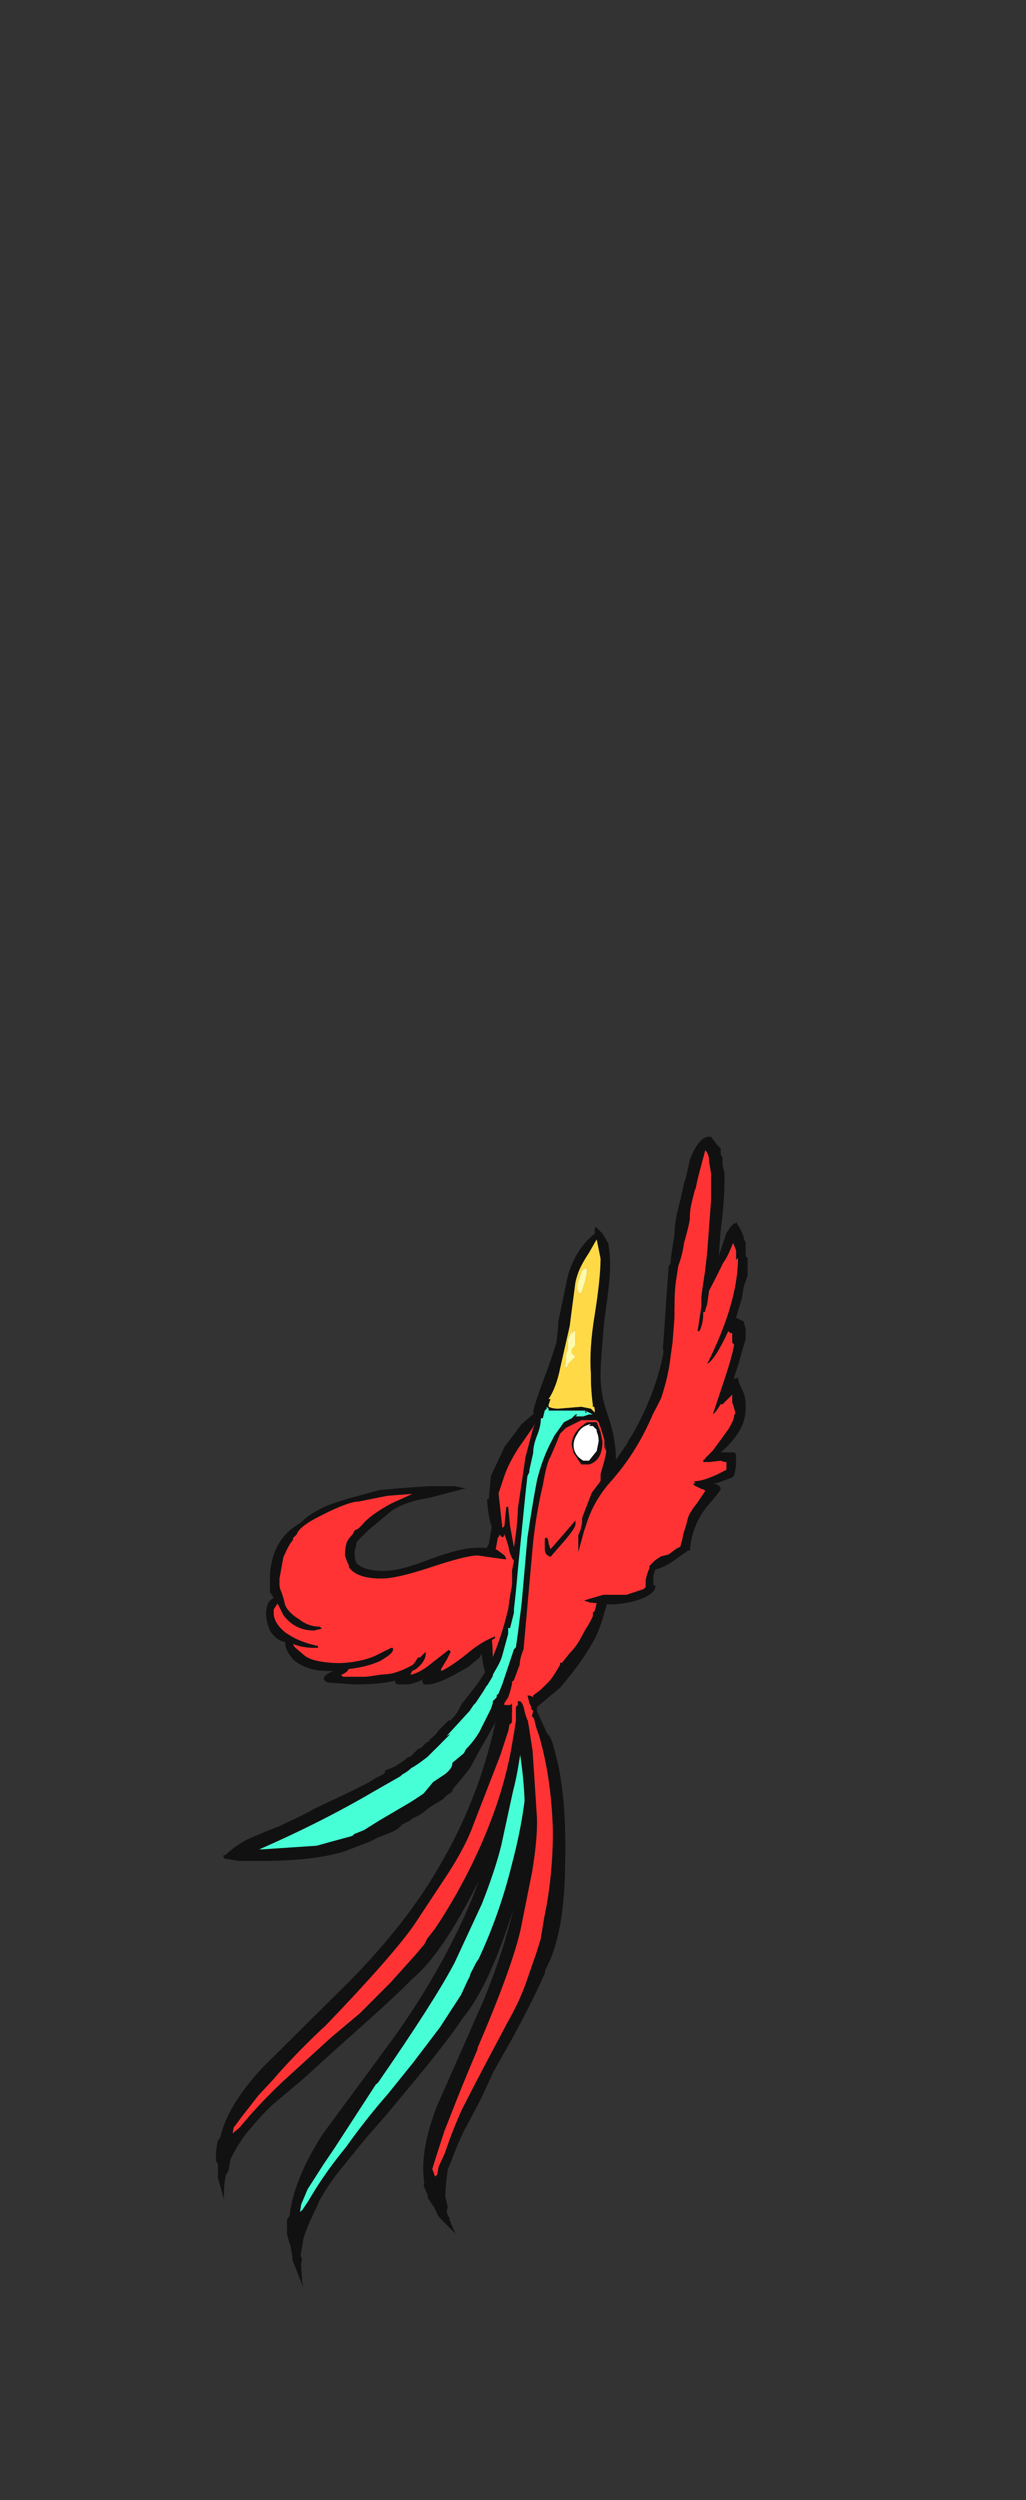 <?xml version="1.0" encoding="UTF-8" standalone="no"?>
<svg xmlns:ffdec="https://www.free-decompiler.com/flash" xmlns:xlink="http://www.w3.org/1999/xlink" ffdec:objectType="frame" height="454.7px" width="186.65px" xmlns="http://www.w3.org/2000/svg">
  <rect width="100%" height="100%" fill="#333333" stroke="none"/>
  <g transform="matrix(1.0, 0.0, 0.0, 1.0, 78.3, 324.25)">
    <use ffdec:characterId="214" ffdec:characterName="a_PhoenixTail5" height="115.15" transform="matrix(1.019, -0.011, -0.162, 0.983, -24.458, -21.21)" width="54.95" xlink:href="#sprite0"/>
    <use ffdec:characterId="178" ffdec:characterName="a_PhoenixBody02" height="115.5" transform="matrix(1.0, 0.0, 0.0, 1.0, -37.65, -101.3)" width="71.4" xlink:href="#sprite1"/>
    <use ffdec:characterId="176" ffdec:characterName="a_PhoenixWing10" height="85.05" transform="matrix(1.0, 0.0, 0.0, 1.0, 26.55, -117.5)" width="31.15" xlink:href="#sprite2"/>
    <use ffdec:characterId="174" ffdec:characterName="a_PhoenixWing11" height="36.4" transform="matrix(1.0, 0.0, 0.0, 1.0, -29.9, -54.3)" width="44.1" xlink:href="#sprite3"/>
  </g>
  <defs>
    <g id="sprite0" transform="matrix(1.0, 0.0, 0.0, 1.0, 30.1, -1.75)">
      <use ffdec:characterId="213" height="16.45" transform="matrix(7.0, 0.0, 0.0, 7.0, -30.1, 1.75)" width="7.85" xlink:href="#shape0"/>
    </g>
    <g id="shape0" transform="matrix(1.0, 0.0, 0.0, 1.0, 4.3, -0.25)">
      <path d="M1.75 1.4 L2.35 3.35 Q2.55 4.6 2.3 6.6 2.0 8.75 1.45 9.6 L1.4 9.7 Q1.1 10.3 0.45 11.3 L-0.1 12.15 -0.55 12.8 -1.05 13.6 Q-1.25 13.9 -1.45 14.4 L-1.5 14.6 Q-1.65 15.05 -1.7 15.4 L-1.7 15.85 -1.65 15.95 -1.65 16.1 -1.55 16.55 -1.5 16.7 -1.9 15.95 -1.9 15.9 -2.0 15.6 -2.05 15.5 -2.15 15.25 -2.15 15.2 -2.2 14.9 -2.15 14.8 Q-2.2 13.85 -1.65 12.65 -0.7 10.95 -0.15 9.95 0.8 8.1 1.2 6.35 1.7 4.05 1.3 1.35 L1.25 0.6 Q1.2 0.25 1.4 0.5 1.55 0.75 1.7 1.35 L1.75 1.4 M1.65 1.75 L1.75 2.1 1.8 2.3 1.8 3.05 1.7 5.05 Q1.65 5.7 1.45 6.6 L1.0 8.15 Q0.65 9.15 -0.45 11.3 L-0.5 11.35 -1.3 13.05 -1.5 13.45 -1.8 14.1 -1.9 14.5 -1.9 14.7 -1.85 14.65 -1.75 14.45 -1.6 14.1 Q-1.35 13.55 -1.0 13.0 -0.6 12.25 -0.15 11.6 L0.35 10.8 0.9 9.85 1.3 9.0 1.4 8.65 1.45 8.5 1.45 8.45 1.55 8.15 1.6 8.05 Q1.95 6.85 2.05 5.55 2.2 4.05 2.0 2.65 L1.9 2.0 Q1.8 1.8 1.65 1.7 L1.65 1.75" fill="#111111" fill-rule="evenodd" stroke="none"/>
      <path d="M1.65 1.75 L1.65 1.7 Q1.8 1.8 1.9 2.0 L2.0 2.65 Q2.2 4.05 2.05 5.55 1.95 6.85 1.6 8.05 L1.55 8.15 1.45 8.45 1.45 8.5 1.4 8.65 1.3 9.0 0.9 9.85 0.35 10.8 -0.15 11.6 Q-0.6 12.25 -1.0 13.0 -1.35 13.55 -1.6 14.1 L-1.75 14.45 -1.85 14.65 -1.9 14.7 -1.9 14.5 -1.8 14.1 -1.5 13.45 -1.3 13.05 -0.5 11.35 -0.45 11.3 Q0.65 9.15 1.0 8.15 L1.45 6.6 Q1.65 5.7 1.7 5.05 L1.8 3.05 1.8 2.3 1.75 2.1 1.65 1.75" fill="#46ffd6" fill-rule="evenodd" stroke="none"/>
      <path d="M1.95 1.65 Q1.8 1.45 1.65 1.45 L1.65 1.5 1.85 1.75 1.9 1.9 2.1 2.55 2.5 4.35 Q2.6 4.9 2.6 5.75 L2.55 7.25 Q2.5 8.25 1.95 10.4 L1.95 10.45 Q1.7 11.45 1.55 12.15 L1.45 12.6 1.35 13.25 1.3 13.6 1.4 13.8 1.45 13.75 1.45 13.55 1.55 13.2 Q1.65 12.6 1.8 12.05 2.05 11.3 2.3 10.6 L2.6 9.75 Q2.8 9.25 2.9 8.75 L3.05 7.9 3.1 7.55 3.1 7.0 Q3.15 5.85 2.95 4.65 2.7 3.3 2.2 2.15 L2.1 1.95 2.0 1.7 1.95 1.65 M1.65 1.15 Q1.85 1.15 2.1 1.6 L2.4 2.1 2.45 2.15 Q2.55 2.25 2.7 2.65 3.15 3.7 3.4 5.5 3.7 7.45 3.35 8.35 L3.35 8.45 Q3.2 9.05 2.8 10.15 L2.45 11.05 2.25 11.75 1.95 12.6 Q1.85 12.9 1.75 13.4 L1.7 13.6 Q1.7 14.0 1.75 14.35 L1.85 14.6 1.85 14.75 1.9 14.85 1.95 14.9 1.95 14.95 2.15 15.3 2.25 15.4 1.7 14.9 1.65 14.85 1.5 14.6 1.45 14.55 1.3 14.35 1.3 14.3 1.15 14.05 1.15 13.95 Q0.9 13.15 1.15 11.95 L1.9 9.15 Q2.35 7.25 2.3 5.65 2.25 3.45 1.25 1.2 L1.15 0.95 1.0 0.6 Q0.85 0.3 1.1 0.45 1.3 0.65 1.6 1.1 L1.65 1.15" fill="#111111" fill-rule="evenodd" stroke="none"/>
      <path d="M1.95 1.65 L2.0 1.7 2.1 1.95 2.2 2.15 Q2.7 3.3 2.95 4.65 3.15 5.85 3.1 7.0 L3.1 7.55 3.05 7.9 2.9 8.75 Q2.8 9.25 2.6 9.75 L2.3 10.6 Q2.05 11.3 1.8 12.05 1.65 12.6 1.55 13.2 L1.45 13.55 1.45 13.75 1.4 13.8 1.3 13.6 1.35 13.25 1.45 12.6 1.55 12.15 Q1.7 11.45 1.95 10.45 L1.95 10.4 Q2.5 8.25 2.55 7.25 L2.6 5.75 Q2.6 4.9 2.5 4.35 L2.1 2.55 1.9 1.9 1.85 1.75 1.65 1.5 1.65 1.45 Q1.8 1.45 1.95 1.65" fill="#ff3333" fill-rule="evenodd" stroke="none"/>
      <path d="M1.5 1.2 Q1.65 1.3 1.7 1.8 L1.75 2.35 1.8 2.5 Q1.8 2.6 1.8 3.05 1.8 4.15 1.3 5.9 0.7 7.8 0.05 8.5 L0.0 8.55 Q-0.4 9.05 -1.2 9.9 L-1.85 10.6 -2.35 11.15 -3.0 11.8 Q-3.2 12.0 -3.5 12.45 L-3.6 12.6 Q-3.8 12.95 -3.9 13.3 L-3.9 13.6 -3.95 13.7 -3.95 13.95 -3.9 14.35 -3.85 14.45 -4.15 13.75 -4.15 13.7 -4.2 13.4 -4.25 13.35 -4.3 13.1 -4.3 12.8 -4.25 12.7 Q-4.2 11.85 -3.45 10.85 L-1.6 8.6 Q-0.4 7.1 0.2 5.6 1.05 3.55 1.05 1.1 1.05 0.95 1.1 0.8 L1.1 0.45 Q1.1 0.1 1.25 0.35 1.4 0.6 1.45 1.15 L1.5 1.2 M1.35 1.5 L1.4 1.8 1.4 2.0 1.3 2.65 0.9 4.5 Q0.8 5.05 0.45 5.8 L-0.2 7.15 Q-0.65 8.0 -2.05 9.8 L-2.1 9.85 Q-2.75 10.6 -3.15 11.2 L-3.45 11.6 -3.75 12.1 -3.95 12.45 -3.95 12.6 -3.8 12.45 -3.6 12.15 Q-3.25 11.65 -2.85 11.2 -2.35 10.65 -1.85 10.1 L-1.2 9.45 -0.55 8.65 -0.05 7.95 0.15 7.65 0.2 7.5 0.35 7.25 0.4 7.15 Q0.9 6.1 1.2 4.95 1.55 3.6 1.55 2.35 L1.55 1.75 Q1.5 1.55 1.35 1.45 L1.35 1.5" fill="#111111" fill-rule="evenodd" stroke="none"/>
      <path d="M1.35 1.5 L1.35 1.45 Q1.5 1.55 1.55 1.75 L1.55 2.35 Q1.55 3.6 1.2 4.95 0.9 6.1 0.4 7.15 L0.35 7.25 0.2 7.5 0.15 7.65 -0.05 7.95 -0.55 8.65 -1.2 9.45 -1.85 10.1 Q-2.35 10.65 -2.85 11.2 -3.25 11.65 -3.6 12.15 L-3.8 12.45 -3.95 12.6 -3.95 12.45 -3.75 12.1 -3.45 11.6 -3.15 11.2 Q-2.75 10.6 -2.1 9.85 L-2.05 9.8 Q-0.65 8.0 -0.2 7.15 L0.45 5.8 Q0.8 5.05 0.9 4.5 L1.3 2.65 1.4 2.0 1.4 1.8 1.35 1.5" fill="#ff3333" fill-rule="evenodd" stroke="none"/>
    </g>
    <g id="sprite1" transform="matrix(1.0, 0.0, 0.0, 1.0, 58.45, 50.05)">
      <use ffdec:characterId="177" height="16.5" transform="matrix(7.0, 0.0, 0.0, 7.0, -58.45, -50.05)" width="10.2" xlink:href="#shape1"/>
    </g>
    <g id="shape1" transform="matrix(1.0, 0.0, 0.0, 1.0, 8.35, 7.15)">
      <path d="M1.6 -5.95 L1.35 -3.35 1.55 -2.3 1.6 -0.4 Q1.55 0.05 1.55 0.2 L1.65 1.6 1.35 3.3 -0.3 5.35 -0.7 5.5 -1.1 5.5 -1.15 5.45 -1.35 5.8 -2.4 7.25 -5.0 8.9 -7.95 9.2 -3.8 6.95 -2.65 6.0 -1.6 4.6 -1.55 4.45 -1.55 4.1 -1.65 3.4 -1.7 2.65 -1.7 2.25 -1.6 1.7 -1.55 1.4 -1.5 1.25 -1.5 1.2 -1.45 1.1 -1.35 0.5 -1.2 -0.7 -0.1 -2.6 0.45 -4.65 0.65 -5.75 1.4 -6.95 1.6 -5.95 M1.35 -6.8 Q0.95 -6.3 0.8 -5.7 0.7 -4.95 0.65 -4.55 L0.4 -3.45 Q0.3 -2.95 0.1 -2.65 L0.15 -2.65 0.1 -2.5 0.1 -2.45 Q0.2 -2.4 0.35 -2.4 L0.95 -2.45 1.2 -2.4 1.3 -2.3 1.3 -2.45 1.25 -2.45 1.25 -2.5 Q1.2 -2.85 1.2 -3.3 1.15 -3.95 1.3 -4.85 1.45 -5.8 1.45 -6.3 L1.35 -6.8 M1.45 -2.0 L1.35 -2.1 0.95 -2.1 0.55 -1.9 0.4 -1.75 0.3 -1.5 0.15 -1.15 Q0.05 -1.0 -0.05 -0.4 -0.2 0.2 -0.3 1.05 L-0.55 3.85 Q-0.65 4.1 -0.65 4.25 L-0.8 4.65 -0.85 4.7 -0.85 4.75 -0.9 4.95 -0.95 5.1 -1.05 5.25 -1.05 5.3 -0.7 5.3 Q-0.5 5.3 -0.3 5.05 L-0.25 5.05 -0.05 4.85 Q0.15 4.7 0.4 4.25 L0.4 4.2 0.45 4.2 0.65 3.95 Q0.85 3.75 1.1 3.3 L1.25 3.0 1.25 2.9 1.3 2.85 1.35 2.65 Q1.45 2.1 1.45 1.6 L1.4 0.9 Q1.35 0.45 1.35 0.2 1.35 -0.15 1.45 -0.5 L1.45 -0.7 1.55 -1.05 1.6 -1.3 Q1.55 -1.35 1.55 -1.45 L1.55 -1.75 1.45 -2.0 M0.05 -2.45 L0.05 -2.4 0.0 -2.35 -0.05 -2.15 -0.1 -2.15 Q-0.1 -1.95 -0.2 -1.7 -0.3 -1.45 -0.3 -1.25 L-0.4 -0.8 -0.4 -0.75 -0.45 -0.65 -0.5 -0.2 -0.7 1.8 Q-0.75 2.4 -0.8 2.8 L-0.8 2.9 -0.9 3.3 -0.95 3.3 -0.95 3.45 -1.1 4.0 Q-1.15 4.2 -1.35 4.5 L-1.35 4.55 -1.5 4.8 -1.5 4.75 -2.55 6.1 -2.45 6.05 -3.05 6.65 -3.25 6.8 -3.4 6.9 Q-3.6 7.0 -3.75 7.15 L-4.45 7.55 Q-5.9 8.4 -7.65 9.15 L-6.45 9.1 -5.55 8.85 -5.0 8.7 -4.95 8.65 -4.7 8.55 -4.3 8.3 -3.45 7.8 -3.15 7.6 -2.9 7.3 -2.6 7.1 Q-2.4 6.95 -2.4 6.8 L-2.1 6.55 -2.05 6.45 Q-1.85 6.25 -1.7 6.0 L-1.4 5.4 -1.35 5.25 -1.35 5.2 -1.25 5.1 -1.25 5.05 -1.2 5.0 -1.1 4.75 -0.8 3.85 -0.75 3.8 -0.7 3.45 -0.6 2.65 -0.45 0.95 Q-0.3 -0.05 -0.2 -0.55 -0.05 -1.15 0.2 -1.6 L0.25 -1.7 0.5 -2.05 0.7 -2.15 0.75 -2.2 1.0 -2.2 1.15 -2.25 1.25 -2.25 1.05 -2.35 1.1 -2.3 1.05 -2.3 1.05 -2.35 0.1 -2.35 0.1 -2.4 Q0.1 -2.45 0.1 -2.4 L0.05 -2.45 M0.8 -2.25 L0.85 -2.25 0.8 -2.2 0.75 -2.2 0.8 -2.25 M1.25 -1.95 L1.15 -1.95 1.2 -2.0 Q0.95 -1.95 0.85 -1.75 0.75 -1.6 0.75 -1.45 0.75 -1.2 1.0 -1.05 L1.15 -1.05 1.35 -1.3 1.4 -1.55 Q1.4 -1.7 1.35 -1.8 L1.35 -1.85 1.25 -1.95 M1.35 -2.05 L1.45 -1.8 1.5 -1.55 Q1.5 -1.05 1.15 -0.95 L0.95 -0.95 0.75 -1.25 0.7 -1.45 Q0.7 -1.8 1.1 -2.05 L1.35 -2.05 M0.4 -1.65 L0.4 -1.65 M0.8 0.55 L0.8 0.6 Q0.8 0.7 0.5 1.05 L0.15 1.45 Q0.0 1.4 0.0 1.25 L0.0 1.0 Q0.0 0.95 0.05 0.95 0.1 1.0 0.1 1.1 L0.15 1.25 0.5 0.85 0.8 0.5 0.8 0.55 M-0.25 -2.0 L-0.7 -1.35 Q-0.95 -0.95 -1.05 -0.65 -1.1 -0.5 -1.15 -0.35 L-1.2 -0.2 -1.1 0.7 -1.05 0.65 -1.0 0.15 -0.95 0.15 -0.9 0.65 -0.8 1.2 -0.75 0.85 Q-0.7 0.45 -0.7 0.2 L-0.5 -1.15 -0.3 -1.9 -0.25 -2.0 M-0.95 1.15 L-1.05 0.85 -1.05 0.9 -1.1 0.95 -1.2 0.85 -1.3 1.4 Q-1.45 2.05 -1.45 2.65 -1.45 2.95 -1.4 3.35 -1.35 3.75 -1.35 4.05 -1.1 3.45 -0.95 2.8 L-0.9 2.45 Q-0.85 2.2 -0.85 2.15 L-0.85 1.8 -0.8 1.55 Q-0.9 1.45 -0.95 1.15" fill="#111111" fill-rule="evenodd" stroke="none"/>
      <path d="M1.45 -2.0 L1.55 -1.75 1.55 -1.45 Q1.55 -1.35 1.6 -1.3 L1.55 -1.05 1.45 -0.7 1.45 -0.5 Q1.35 -0.15 1.35 0.2 1.35 0.45 1.4 0.9 L1.45 1.6 Q1.45 2.1 1.35 2.65 L1.3 2.85 1.25 2.9 1.25 3.0 1.1 3.3 Q0.85 3.75 0.65 3.95 L0.45 4.2 0.4 4.2 0.4 4.25 Q0.15 4.7 -0.05 4.85 L-0.25 5.05 -0.3 5.05 Q-0.5 5.3 -0.7 5.3 L-1.05 5.3 -1.05 5.25 -0.95 5.1 -0.9 4.95 -0.85 4.75 -0.85 4.7 -0.8 4.65 -0.65 4.25 Q-0.65 4.1 -0.55 3.85 L-0.3 1.05 Q-0.2 0.2 -0.05 -0.4 0.05 -1.0 0.15 -1.15 L0.3 -1.5 0.4 -1.75 0.55 -1.9 0.95 -2.1 1.35 -2.1 1.45 -2.0 M1.35 -2.05 L1.1 -2.05 Q0.7 -1.8 0.7 -1.45 L0.75 -1.25 0.95 -0.95 1.15 -0.95 Q1.5 -1.05 1.5 -1.55 L1.45 -1.8 1.35 -2.05 M0.4 -1.65 L0.4 -1.65 M-0.95 1.15 Q-0.9 1.45 -0.8 1.55 L-0.85 1.8 -0.85 2.15 Q-0.85 2.2 -0.9 2.45 L-0.95 2.8 Q-1.1 3.45 -1.35 4.05 -1.35 3.75 -1.4 3.35 -1.45 2.95 -1.45 2.65 -1.45 2.05 -1.3 1.4 L-1.2 0.85 -1.1 0.95 -1.05 0.9 -1.05 0.85 -0.95 1.15 M-0.25 -2.0 L-0.3 -1.9 -0.5 -1.15 -0.7 0.2 Q-0.7 0.45 -0.75 0.85 L-0.8 1.2 -0.9 0.65 -0.95 0.15 -1.0 0.15 -1.05 0.65 -1.1 0.7 -1.2 -0.2 -1.15 -0.35 Q-1.1 -0.5 -1.05 -0.65 -0.95 -0.95 -0.7 -1.35 L-0.25 -2.0 M0.8 0.55 L0.8 0.5 0.5 0.85 0.15 1.25 0.1 1.1 Q0.1 1.0 0.05 0.95 0.0 0.95 0.0 1.0 L0.0 1.25 Q0.0 1.4 0.15 1.45 L0.5 1.05 Q0.8 0.7 0.8 0.6 L0.8 0.55" fill="#ff3333" fill-rule="evenodd" stroke="none"/>
      <path d="M0.05 -2.45 L0.1 -2.4 Q0.1 -2.45 0.1 -2.4 L0.1 -2.35 1.05 -2.35 1.05 -2.3 1.1 -2.3 1.05 -2.35 1.25 -2.25 1.15 -2.25 1.0 -2.2 0.75 -2.2 0.7 -2.15 0.5 -2.05 0.25 -1.7 0.2 -1.6 Q-0.05 -1.15 -0.2 -0.55 -0.3 -0.05 -0.45 0.95 L-0.6 2.65 -0.7 3.45 -0.75 3.8 -0.8 3.85 -1.1 4.75 -1.2 5.0 -1.25 5.05 -1.25 5.1 -1.35 5.2 -1.35 5.25 -1.4 5.4 -1.7 6.0 Q-1.85 6.25 -2.05 6.45 L-2.1 6.55 -2.4 6.8 Q-2.4 6.95 -2.6 7.1 L-2.9 7.3 -3.15 7.6 -3.45 7.8 -4.3 8.3 -4.7 8.55 -4.95 8.65 -5.0 8.7 -5.55 8.85 -6.45 9.1 -7.65 9.15 Q-5.9 8.4 -4.45 7.55 L-3.75 7.15 Q-3.6 7.0 -3.4 6.9 L-3.25 6.8 -3.05 6.65 -2.45 6.05 -2.55 6.1 -1.5 4.75 -1.5 4.8 -1.35 4.55 -1.35 4.5 Q-1.15 4.2 -1.1 4.0 L-0.95 3.45 -0.95 3.3 -0.9 3.3 -0.8 2.9 -0.8 2.8 Q-0.75 2.4 -0.7 1.8 L-0.5 -0.2 -0.45 -0.65 -0.4 -0.75 -0.4 -0.8 -0.3 -1.25 Q-0.3 -1.45 -0.2 -1.7 -0.1 -1.95 -0.1 -2.15 L-0.05 -2.15 0.0 -2.35 0.05 -2.4 0.05 -2.45 M0.8 -2.25 L0.75 -2.2 0.8 -2.2 0.85 -2.25 0.8 -2.25" fill="#46ffd6" fill-rule="evenodd" stroke="none"/>
      <path d="M1.35 -6.8 L1.45 -6.3 Q1.45 -5.8 1.3 -4.85 1.15 -3.95 1.2 -3.3 1.2 -2.85 1.25 -2.5 L1.25 -2.45 1.3 -2.45 1.3 -2.3 1.2 -2.4 0.95 -2.45 0.35 -2.4 Q0.2 -2.4 0.1 -2.45 L0.1 -2.5 0.15 -2.65 0.1 -2.65 Q0.3 -2.95 0.4 -3.45 L0.65 -4.55 Q0.7 -4.95 0.8 -5.7 0.95 -6.3 1.35 -6.8 M0.65 -4.3 L0.6 -4.2 0.6 -3.95 0.55 -3.8 0.55 -3.55 0.5 -3.55 0.55 -3.5 0.55 -3.45 0.6 -3.5 0.6 -3.55 0.8 -3.75 0.7 -3.85 0.7 -3.9 Q0.7 -3.95 0.7 -3.9 L0.7 -3.95 Q0.8 -4.0 0.8 -4.1 L0.8 -4.45 0.7 -4.35 0.7 -4.45 0.65 -4.3 M1.1 -5.95 L1.1 -6.05 Q1.0 -6.05 0.95 -5.95 L0.85 -5.65 0.85 -5.5 Q0.85 -5.45 0.9 -5.4 L0.95 -5.4 Q1.0 -5.55 1.05 -5.7 L1.1 -5.95" fill="#ffda46" fill-rule="evenodd" stroke="none"/>
      <path d="M1.1 -5.95 L1.05 -5.7 Q1.0 -5.55 0.95 -5.4 L0.9 -5.4 Q0.85 -5.45 0.85 -5.5 L0.85 -5.65 0.95 -5.95 Q1.0 -6.05 1.1 -6.05 L1.1 -5.95 M0.65 -4.3 L0.7 -4.45 0.7 -4.35 0.8 -4.45 0.8 -4.1 Q0.8 -4.0 0.7 -3.95 L0.7 -3.9 Q0.7 -3.95 0.7 -3.9 L0.7 -3.85 0.8 -3.75 0.6 -3.55 0.6 -3.5 0.55 -3.45 0.55 -3.5 0.5 -3.55 0.55 -3.55 0.55 -3.8 0.6 -3.95 0.6 -4.2 0.65 -4.3" fill="#fff9aa" fill-rule="evenodd" stroke="none"/>
      <path d="M1.25 -1.95 L1.35 -1.85 1.35 -1.8 Q1.4 -1.7 1.4 -1.55 L1.35 -1.3 1.15 -1.05 1.0 -1.05 Q0.75 -1.2 0.75 -1.45 0.75 -1.6 0.85 -1.75 0.95 -1.95 1.2 -2.0 L1.15 -1.95 1.25 -1.95" fill="#ffffff" fill-rule="evenodd" stroke="none"/>
      <path d="M1.65 -6.7 Q1.7 -6.4 1.7 -6.1 1.7 -5.75 1.55 -4.7 1.45 -3.65 1.45 -3.25 1.45 -2.75 1.65 -2.2 1.85 -1.6 1.85 -1.1 1.85 -0.8 1.7 -0.25 1.55 0.25 1.45 0.3 L1.4 0.25 1.35 0.15 Q1.35 0.05 1.5 -0.5 1.6 -1.1 1.6 -1.3 1.6 -1.5 1.4 -2.05 1.2 -2.6 1.2 -3.25 1.2 -3.6 1.35 -4.75 L1.5 -6.1 Q1.5 -6.25 1.4 -6.6 L1.35 -6.8 1.15 -6.45 Q0.85 -6.0 0.8 -5.7 0.65 -5.2 0.55 -4.5 0.45 -3.8 0.3 -3.35 0.15 -2.75 -0.1 -2.3 L-0.1 -2.25 -0.65 -1.45 Q-1.25 -0.6 -1.25 0.2 L-1.15 0.7 Q-1.15 0.8 -1.2 0.95 -1.45 0.75 -1.5 -0.05 L-1.45 -0.05 -1.45 -0.1 -1.4 -0.65 -1.05 -1.4 -0.6 -2.0 -0.25 -2.3 -0.3 -2.3 Q-0.3 -2.45 0.1 -3.5 L0.3 -4.1 Q0.35 -4.45 0.35 -4.65 L0.6 -5.85 Q0.8 -6.55 1.3 -6.95 L1.3 -7.05 Q1.3 -7.15 1.35 -7.1 L1.5 -6.95 1.65 -6.7 M-0.3 5.05 L-0.1 4.9 0.45 4.35 Q0.65 4.1 1.05 3.35 1.35 2.9 1.45 2.4 1.55 1.95 1.6 1.35 L1.7 1.35 Q1.75 1.7 1.75 1.95 1.75 2.25 1.55 2.9 1.4 3.45 1.2 3.75 0.95 4.2 0.4 4.85 L-0.2 5.35 -0.2 5.5 -0.25 5.55 -0.3 5.5 -0.3 5.45 -0.35 5.4 -0.35 5.35 -0.4 5.25 -0.45 5.05 Q-0.35 5.05 -0.3 5.1 L-0.3 5.05 M-0.5 5.55 L-0.45 5.7 -0.55 5.7 -0.6 5.65 -0.6 5.7 -0.7 5.75 -0.75 5.7 -0.75 5.55 -0.75 5.35 -0.7 5.3 -0.7 5.2 -0.65 5.2 Q-0.6 5.2 -0.55 5.35 L-0.5 5.55 M-0.9 5.8 L-0.95 5.8 -0.95 5.7 -1.0 5.55 -0.95 5.3 -0.9 5.3 -0.85 5.25 Q-0.85 5.3 -0.85 5.45 -0.85 5.6 -0.85 5.75 L-0.9 5.8 M-4.15 7.0 L-3.9 6.9 Q-3.65 6.75 -3.55 6.65 L-3.5 6.65 -3.3 6.45 -3.2 6.4 -3.05 6.25 -3.0 6.25 -3.0 6.2 Q-2.85 6.1 -2.75 5.95 L-2.5 5.7 -2.45 5.7 Q-2.3 5.55 -2.25 5.45 L-2.15 5.25 -2.1 5.2 -1.75 4.75 -1.55 4.45 -1.6 4.25 -1.65 3.9 Q-1.65 3.35 -1.55 3.15 -1.5 3.25 -1.45 3.8 L-1.4 4.15 -1.25 3.95 -1.25 4.0 -1.2 4.05 -1.25 4.15 -1.2 4.15 -1.2 4.2 Q-1.2 4.25 -1.45 4.7 L-1.6 4.95 -1.8 5.25 -1.85 5.3 -1.95 5.45 -2.5 6.05 -2.55 6.1 Q-2.75 6.4 -3.0 6.55 L-3.4 6.85 Q-3.5 7.0 -3.7 7.1 -3.95 7.25 -4.55 7.5 L-4.95 7.8 -5.15 7.9 Q-5.25 7.95 -5.45 8.0 -5.65 8.05 -5.95 8.2 L-6.1 8.25 -6.2 8.4 Q-6.3 8.55 -6.6 8.65 -6.8 8.7 -7.45 9.0 L-7.55 9.05 -7.35 9.05 -5.85 8.95 -5.2 8.8 -4.8 8.6 Q-4.05 8.3 -3.95 8.2 L-3.9 8.2 -3.7 8.05 -3.45 7.85 -3.45 7.8 -3.2 7.65 -3.15 7.6 -3.0 7.5 Q-2.75 7.4 -2.5 7.2 L-2.35 7.1 -2.15 6.7 -1.85 6.25 Q-1.7 6.05 -1.5 5.7 -1.25 5.35 -1.15 5.25 L-1.1 5.25 -1.1 5.35 Q-1.1 5.45 -1.65 6.4 L-1.95 6.95 -2.15 7.2 -2.4 7.5 -2.4 7.55 -2.55 7.65 -2.65 7.75 -2.9 7.9 -3.05 8.0 Q-3.2 8.15 -3.45 8.25 L-3.5 8.3 -3.7 8.4 -3.8 8.5 Q-3.95 8.6 -4.1 8.65 L-4.35 8.75 -4.55 8.85 -5.2 9.1 Q-6.0 9.35 -7.35 9.35 L-7.95 9.35 -8.25 9.3 -8.3 9.3 -8.35 9.25 -8.35 9.2 -8.3 9.2 Q-8.1 9.0 -7.75 8.8 -7.3 8.6 -6.9 8.45 L-6.7 8.35 Q-6.25 8.15 -6.0 8.0 L-5.05 7.55 -4.65 7.35 Q-4.55 7.3 -4.4 7.2 L-4.2 7.1 -4.15 7.05 -4.15 7.0" fill="#111111" fill-rule="evenodd" stroke="none"/>
      <path d="M-0.3 5.45 L-0.35 5.65 -0.5 5.55 -0.55 5.35 Q-0.6 5.2 -0.65 5.2 -0.65 4.95 -0.5 4.95 L-0.4 4.85 Q-0.35 4.8 -0.3 4.9 -0.3 4.95 -0.3 5.05 L-0.3 5.1 Q-0.35 5.05 -0.45 5.05 L-0.4 5.25 -0.35 5.35 -0.35 5.4 -0.3 5.45 M-0.75 5.55 L-0.75 5.65 -0.8 5.7 -0.8 6.05 -0.85 5.85 -0.9 5.85 -0.9 5.8 -0.85 5.75 Q-0.85 5.6 -0.85 5.45 -0.85 5.3 -0.85 5.25 L-0.9 5.3 -0.95 5.3 -0.95 5.2 Q-0.95 5.15 -0.85 5.15 L-0.85 5.15 -0.8 5.15 -0.8 5.1 -0.75 5.1 -0.75 5.25 -0.7 5.25 -0.7 5.3 -0.75 5.35 -0.75 5.55" fill="#ff3333" fill-rule="evenodd" stroke="none"/>
    </g>
    <g id="sprite2" transform="matrix(1.0, 0.0, 0.0, 1.0, 15.4, 43.4)">
      <use ffdec:characterId="175" height="12.15" transform="matrix(7.0, 0.0, 0.0, 7.0, -15.4, -43.4)" width="4.45" xlink:href="#shape2"/>
    </g>
    <g id="shape2" transform="matrix(1.0, 0.0, 0.0, 1.0, 2.2, 6.2)">
      <path d="M-2.15 4.2 L-2.15 4.15 Q-2.05 3.95 -2.05 3.75 L-2.05 3.7 -1.8 3.05 -1.35 2.45 -0.9 1.8 Q-0.1 0.5 0.1 -0.8 L0.15 -2.05 1.1 -5.9 Q1.25 -6.05 1.35 -5.75 L1.5 -4.55 1.35 -2.7 1.8 -3.6 2.0 -3.55 2.1 -2.6 1.85 -1.35 2.05 -1.0 2.05 -0.8 Q2.05 -0.55 1.8 0.2 L1.95 0.35 Q2.0 0.4 2.05 0.55 L2.1 0.95 1.4 2.05 1.85 2.15 1.8 2.6 1.2 2.85 1.3 3.1 Q0.85 3.75 0.7 4.5 L0.65 4.6 0.6 4.6 -0.15 5.05 -0.2 5.2 -0.2 5.45 -0.15 5.45 -0.15 5.5 Q-0.15 5.65 -0.5 5.8 -0.9 5.95 -1.35 5.95 L-1.85 5.9 -2.0 5.85 -1.85 5.8 -1.5 5.7 -0.9 5.7 -0.45 5.55 -0.4 5.5 -0.4 5.35 Q-0.4 5.25 -0.3 5.0 L-0.3 4.95 -0.15 4.8 0.0 4.7 0.2 4.65 0.4 4.5 0.5 4.45 0.6 4.1 0.7 3.7 Q0.75 3.55 0.95 3.3 L1.15 3.0 Q1.1 2.95 1.05 2.95 L0.85 2.85 0.85 2.8 0.9 2.8 0.85 2.75 Q1.15 2.75 1.7 2.45 L1.7 2.25 1.65 2.25 1.35 2.15 1.15 2.2 1.15 2.15 1.35 1.95 1.65 1.6 1.9 1.2 1.9 1.15 1.95 1.05 1.9 0.85 1.85 0.7 1.85 0.5 1.6 0.75 1.55 0.75 Q1.4 1.0 1.35 1.0 L1.65 0.1 Q1.85 -0.5 1.9 -0.8 L1.85 -0.85 1.85 -1.1 1.8 -1.1 1.75 -1.15 Q1.4 -0.4 1.2 -0.3 2.0 -1.9 2.0 -3.05 L1.95 -3.0 1.95 -3.25 1.85 -3.5 Q1.75 -3.15 1.25 -2.2 L1.2 -1.85 1.15 -1.7 1.15 -1.65 1.1 -1.65 Q1.1 -1.35 1.0 -1.15 L0.95 -1.15 1.05 -1.8 1.05 -2.05 Q1.05 -2.1 1.15 -2.75 L1.2 -3.2 1.3 -4.55 1.3 -5.25 1.25 -5.55 Q1.25 -5.75 1.15 -5.85 L1.1 -5.8 0.9 -4.85 0.8 -4.7 0.8 -4.5 Q0.75 -4.3 0.75 -4.1 L0.75 -4.05 Q0.7 -3.75 0.45 -2.95 0.35 -2.3 0.35 -1.8 L0.0 0.45 Q-0.45 1.8 -1.3 2.75 -1.75 3.25 -1.95 3.9 L-2.0 4.05 -2.15 4.6 -2.15 4.2" fill="#111111" fill-rule="evenodd" stroke="none"/>
      <path d="M-2.15 4.2 L-2.15 4.6 -2.0 4.05 -1.95 3.9 Q-1.75 3.25 -1.3 2.75 -0.45 1.8 0.0 0.45 L0.35 -1.8 Q0.35 -2.3 0.45 -2.95 0.7 -3.75 0.75 -4.05 L0.75 -4.1 Q0.75 -4.3 0.8 -4.5 L0.8 -4.7 0.9 -4.85 1.1 -5.8 1.15 -5.85 Q1.25 -5.75 1.25 -5.55 L1.3 -5.25 1.3 -4.55 1.2 -3.2 1.15 -2.75 Q1.05 -2.1 1.05 -2.05 L1.05 -1.8 0.95 -1.15 1.0 -1.15 Q1.1 -1.35 1.1 -1.65 L1.15 -1.65 1.15 -1.7 1.2 -1.85 1.25 -2.2 Q1.75 -3.15 1.85 -3.5 L1.95 -3.25 1.95 -3.0 2.0 -3.05 Q2.0 -1.9 1.2 -0.3 1.4 -0.4 1.75 -1.15 L1.8 -1.1 1.85 -1.1 1.85 -0.85 1.9 -0.8 Q1.85 -0.5 1.65 0.1 L1.35 1.0 Q1.4 1.0 1.55 0.75 L1.6 0.75 1.85 0.5 1.85 0.7 1.9 0.85 1.95 1.05 1.9 1.15 1.9 1.2 1.65 1.6 1.35 1.95 1.15 2.15 1.15 2.2 1.35 2.15 1.65 2.25 1.7 2.25 1.7 2.45 Q1.15 2.75 0.85 2.75 L0.9 2.8 0.85 2.8 0.85 2.85 1.05 2.95 Q1.1 2.95 1.15 3.0 L0.95 3.3 Q0.75 3.55 0.7 3.7 L0.6 4.1 0.5 4.45 0.4 4.5 0.2 4.65 0.0 4.7 -0.15 4.8 -0.3 4.95 -0.3 5.0 Q-0.4 5.25 -0.4 5.35 L-0.4 5.5 -0.45 5.55 -0.9 5.7 -1.5 5.7 -1.85 5.8 Q-2.1 5.75 -2.15 5.45 L-2.2 5.15 -2.15 4.9 -2.2 4.5 -2.15 4.2" fill="#ff3333" fill-rule="evenodd" stroke="none"/>
      <path d="M1.5 -5.95 L1.55 -5.9 1.55 -5.75 1.6 -5.65 1.6 -5.45 1.65 -5.25 1.65 -5.05 Q1.65 -4.55 1.55 -3.75 L1.5 -3.1 1.7 -3.7 1.8 -3.85 1.9 -3.95 1.95 -3.95 1.95 -4.0 2.0 -3.9 Q2.05 -3.85 2.15 -3.6 L2.15 -3.55 2.2 -3.45 2.2 -3.1 2.25 -3.05 2.25 -2.6 2.15 -2.3 2.1 -2.0 1.95 -1.5 2.15 -1.4 2.2 -1.2 2.2 -0.95 2.0 -0.25 1.9 0.05 1.9 0.1 2.0 0.05 Q2.0 0.15 2.1 0.35 2.2 0.55 2.2 0.75 L2.2 0.85 Q2.2 1.2 2.0 1.5 1.8 1.8 1.55 2.0 L1.9 2.0 1.95 2.05 1.95 2.35 1.9 2.6 1.85 2.65 1.45 2.8 1.35 2.8 Q1.55 2.85 1.55 2.95 1.55 3.0 1.2 3.4 0.8 3.9 0.75 4.55 L0.7 4.55 0.35 4.8 Q0.0 5.05 -0.25 5.05 L-0.25 5.0 Q-0.25 4.95 -0.1 4.85 L0.2 4.7 0.55 4.45 0.55 4.35 Q0.55 4.05 0.8 3.6 1.0 3.15 1.2 3.0 L1.05 2.9 Q0.95 2.8 0.95 2.75 L1.1 2.75 1.5 2.65 1.7 2.55 1.8 2.4 Q1.75 2.4 1.8 2.35 L1.8 2.2 1.7 2.2 1.25 2.25 1.1 2.25 1.1 2.2 1.25 2.1 1.3 2.0 1.35 1.95 1.75 1.4 Q1.9 1.15 1.9 1.05 1.9 1.0 2.0 0.95 1.95 0.75 1.95 0.45 L1.95 0.35 1.75 0.5 1.7 0.55 1.6 0.55 1.55 0.5 1.55 0.45 1.6 0.35 Q1.65 0.15 1.8 -0.2 2.0 -0.65 2.0 -0.85 L1.85 -1.3 1.75 -1.2 1.75 -1.25 1.8 -1.5 1.85 -1.7 2.0 -2.15 2.05 -2.45 2.05 -2.95 Q2.05 -3.1 2.0 -3.35 L2.0 -3.4 1.9 -3.5 1.75 -3.15 Q1.65 -2.95 1.55 -2.85 L1.5 -2.85 1.45 -2.8 Q1.35 -2.45 1.25 -2.35 L1.2 -2.55 1.3 -3.3 1.4 -4.15 1.45 -4.85 Q1.4 -4.9 1.35 -5.0 L1.35 -5.25 Q1.3 -5.3 1.3 -5.45 L1.35 -5.55 Q1.3 -5.65 1.3 -5.8 L1.3 -5.85 1.15 -5.85 0.95 -5.1 0.75 -4.3 0.6 -3.45 Q0.55 -3.1 0.45 -2.85 L0.35 -2.2 0.35 -1.5 0.3 -0.85 0.25 -0.5 Q0.2 0.0 0.0 0.6 -0.2 1.0 -0.35 1.25 L-0.55 1.55 Q-0.7 1.75 -0.8 1.8 L-0.85 1.75 -0.85 1.7 Q-0.65 1.4 -0.4 0.95 -0.1 0.3 0.1 -0.4 L0.05 -0.7 0.15 -2.15 0.2 -2.85 0.25 -2.9 0.25 -2.95 Q0.25 -3.05 0.35 -3.65 0.35 -3.95 0.45 -4.35 L0.5 -4.55 0.6 -5.0 0.65 -5.15 0.75 -5.6 Q1.0 -6.25 1.3 -6.2 L1.45 -6.0 1.5 -5.95" fill="#111111" fill-rule="evenodd" stroke="none"/>
    </g>
    <g id="sprite3" transform="matrix(1.0, 0.0, 0.0, 1.0, 23.1, 18.2)">
      <use ffdec:characterId="173" height="5.2" transform="matrix(7.0, 0.0, 0.0, 7.0, -23.1, -18.2)" width="6.3" xlink:href="#shape3"/>
    </g>
    <g id="shape3" transform="matrix(1.0, 0.0, 0.0, 1.0, 3.3, 2.6)">
      <path d="M2.65 1.35 L2.65 1.4 Q2.45 1.5 2.35 1.7 L1.9 2.05 0.95 2.4 0.55 2.5 0.3 2.45 -1.65 2.45 -1.3 2.2 -2.5 1.9 -2.9 1.3 -3.25 0.8 -3.05 0.3 -3.1 0.2 -2.95 -0.85 Q-2.8 -1.25 -2.35 -1.65 -2.15 -1.85 -1.7 -2.05 -1.3 -2.2 -0.9 -2.3 L-0.35 -2.45 0.2 -2.5 0.9 -2.55 1.6 -2.55 1.85 -2.5 1.9 -2.5 0.95 -2.25 Q0.3 -2.15 -0.05 -1.9 L-0.65 -1.4 -0.95 -1.1 -0.95 -1.05 -1.0 -0.85 Q-1.0 -0.65 -0.95 -0.55 -0.75 -0.35 -0.25 -0.35 0.2 -0.35 0.95 -0.65 1.75 -0.95 2.2 -0.95 L2.4 -0.95 2.7 -0.9 2.9 -0.75 2.95 -0.65 2.9 -0.65 2.2 -0.75 Q1.9 -0.75 1.0 -0.45 0.1 -0.15 -0.3 -0.15 -0.95 -0.15 -1.15 -0.45 L-1.15 -0.5 -1.2 -0.6 -1.25 -0.75 Q-1.25 -0.95 -1.2 -1.1 -1.15 -1.2 -1.05 -1.3 L-1.0 -1.4 -0.9 -1.45 -0.8 -1.55 Q-0.6 -1.8 -0.05 -2.1 L0.5 -2.35 -0.15 -2.3 -0.9 -2.15 Q-1.15 -2.15 -1.85 -1.8 -2.45 -1.5 -2.5 -1.3 L-2.6 -1.2 -2.6 -1.15 Q-2.7 -1.05 -2.85 -0.7 L-2.95 -0.15 -2.95 0.0 Q-2.95 0.1 -2.9 0.2 L-2.85 0.35 -2.8 0.55 Q-2.7 0.75 -2.45 0.9 -2.2 1.1 -1.9 1.1 L-1.85 1.15 -2.05 1.2 Q-2.55 1.2 -2.85 0.8 L-3.0 0.5 -3.1 0.65 -3.1 0.75 Q-3.1 1.0 -2.8 1.25 -2.45 1.5 -1.95 1.6 L-1.95 1.65 -2.05 1.65 Q-2.35 1.65 -2.6 1.55 L-2.5 1.75 Q-2.2 2.05 -1.55 2.05 -0.9 2.05 -0.45 1.85 -0.25 1.75 -0.05 1.65 L0.0 1.65 0.0 1.7 Q0.0 1.8 -0.35 2.0 -0.7 2.15 -1.15 2.2 -1.2 2.3 -1.35 2.35 L-1.3 2.4 -0.75 2.4 Q-0.15 2.4 0.3 2.2 L0.5 2.1 0.55 2.05 0.65 1.9 0.7 1.9 0.85 1.75 0.85 1.8 Q0.85 2.0 0.6 2.2 L0.5 2.25 0.45 2.35 Q0.7 2.3 1.0 2.05 L1.45 1.7 1.5 1.75 1.4 1.95 1.25 2.2 1.25 2.25 Q1.5 2.15 2.05 1.7 2.3 1.5 2.65 1.35" fill="#111111" fill-rule="evenodd" stroke="none"/>
      <path d="M2.65 1.35 Q2.3 1.5 2.05 1.7 1.5 2.15 1.25 2.25 L1.25 2.2 1.4 1.95 1.5 1.75 1.45 1.7 1.0 2.05 Q0.7 2.3 0.45 2.35 L0.5 2.25 0.6 2.2 Q0.85 2.0 0.85 1.8 L0.85 1.75 0.7 1.9 0.65 1.9 0.55 2.05 0.5 2.1 0.3 2.2 Q-0.15 2.4 -0.75 2.4 L-1.3 2.4 -1.35 2.35 Q-1.2 2.3 -1.15 2.2 -0.7 2.15 -0.35 2.0 0.0 1.8 0.0 1.7 L0.0 1.65 -0.05 1.65 Q-0.25 1.75 -0.45 1.85 -0.9 2.05 -1.55 2.05 -2.2 2.05 -2.5 1.75 L-2.6 1.55 Q-2.35 1.65 -2.05 1.65 L-1.95 1.65 -1.95 1.6 Q-2.45 1.5 -2.8 1.25 -3.1 1.0 -3.1 0.75 L-3.1 0.65 -3.0 0.5 -2.85 0.8 Q-2.55 1.2 -2.05 1.2 L-1.85 1.15 -1.9 1.1 Q-2.2 1.1 -2.45 0.9 -2.7 0.75 -2.8 0.55 L-2.85 0.35 -2.9 0.2 Q-2.95 0.1 -2.95 0.0 L-2.95 -0.15 -2.85 -0.7 Q-2.7 -1.05 -2.6 -1.15 L-2.6 -1.2 -2.5 -1.3 Q-2.45 -1.5 -1.85 -1.8 -1.15 -2.15 -0.9 -2.15 L-0.15 -2.3 0.5 -2.35 -0.05 -2.1 Q-0.6 -1.8 -0.8 -1.55 L-0.9 -1.45 -1.0 -1.4 -1.05 -1.3 Q-1.15 -1.2 -1.2 -1.1 -1.25 -0.95 -1.25 -0.75 L-1.2 -0.6 -1.15 -0.5 -1.15 -0.45 Q-0.95 -0.15 -0.3 -0.15 0.1 -0.15 1.0 -0.45 1.9 -0.75 2.2 -0.75 L2.9 -0.65 2.95 -0.65 3.0 -0.55 2.95 -0.55 Q2.75 -0.45 2.7 -0.4 2.55 0.25 2.55 0.4 L2.55 0.65 2.6 0.7 2.55 0.85 2.65 1.35" fill="#ff3333" fill-rule="evenodd" stroke="none"/>
      <path d="M-3.05 -0.9 Q-2.85 -1.35 -2.4 -1.6 L-2.4 -1.55 Q-1.9 -1.9 -1.7 -1.9 L-1.75 -1.85 -2.15 -1.65 Q-2.6 -1.35 -2.65 -1.1 L-2.85 -0.95 -2.9 -0.85 -3.0 -0.45 -3.05 -0.15 -3.0 0.2 -2.7 0.75 Q-2.85 0.75 -3.0 0.5 L-3.05 0.5 -3.15 0.75 Q-3.15 1.05 -2.9 1.2 -2.55 1.4 -2.5 1.45 L-2.6 1.55 -2.65 1.55 -2.3 1.85 Q-2.05 2.05 -1.25 2.05 L-1.25 2.1 -1.2 2.05 -1.15 2.05 -1.15 2.1 Q-1.15 2.2 -1.5 2.4 L-1.0 2.45 -0.35 2.35 0.2 2.3 0.25 2.3 0.4 2.2 0.45 2.3 0.4 2.4 Q0.5 2.4 0.8 2.25 L0.85 2.25 0.9 2.3 1.15 2.05 1.2 2.1 Q1.2 2.25 1.05 2.35 L1.55 2.15 Q1.85 2.0 1.95 1.9 L2.25 1.6 Q2.4 1.45 2.55 1.45 2.45 1.55 2.35 1.7 L2.25 1.9 1.95 2.15 1.5 2.4 Q1.1 2.6 0.9 2.6 L0.8 2.6 0.75 2.5 0.8 2.45 Q0.65 2.55 0.4 2.6 L0.15 2.6 Q0.05 2.6 0.05 2.5 -0.3 2.6 -1.0 2.6 L-1.7 2.55 Q-1.8 2.5 -1.8 2.45 -1.8 2.35 -1.55 2.25 L-1.7 2.25 Q-2.25 2.25 -2.6 1.95 -2.8 1.7 -2.8 1.55 L-2.8 1.5 Q-3.05 1.45 -3.2 1.2 -3.3 0.95 -3.3 0.75 -3.3 0.65 -3.25 0.5 -3.2 0.4 -3.1 0.35 L-3.2 0.2 -3.2 -0.15 Q-3.2 -0.55 -3.05 -0.9" fill="#111111" fill-rule="evenodd" stroke="none"/>
    </g>
  </defs>
</svg>
